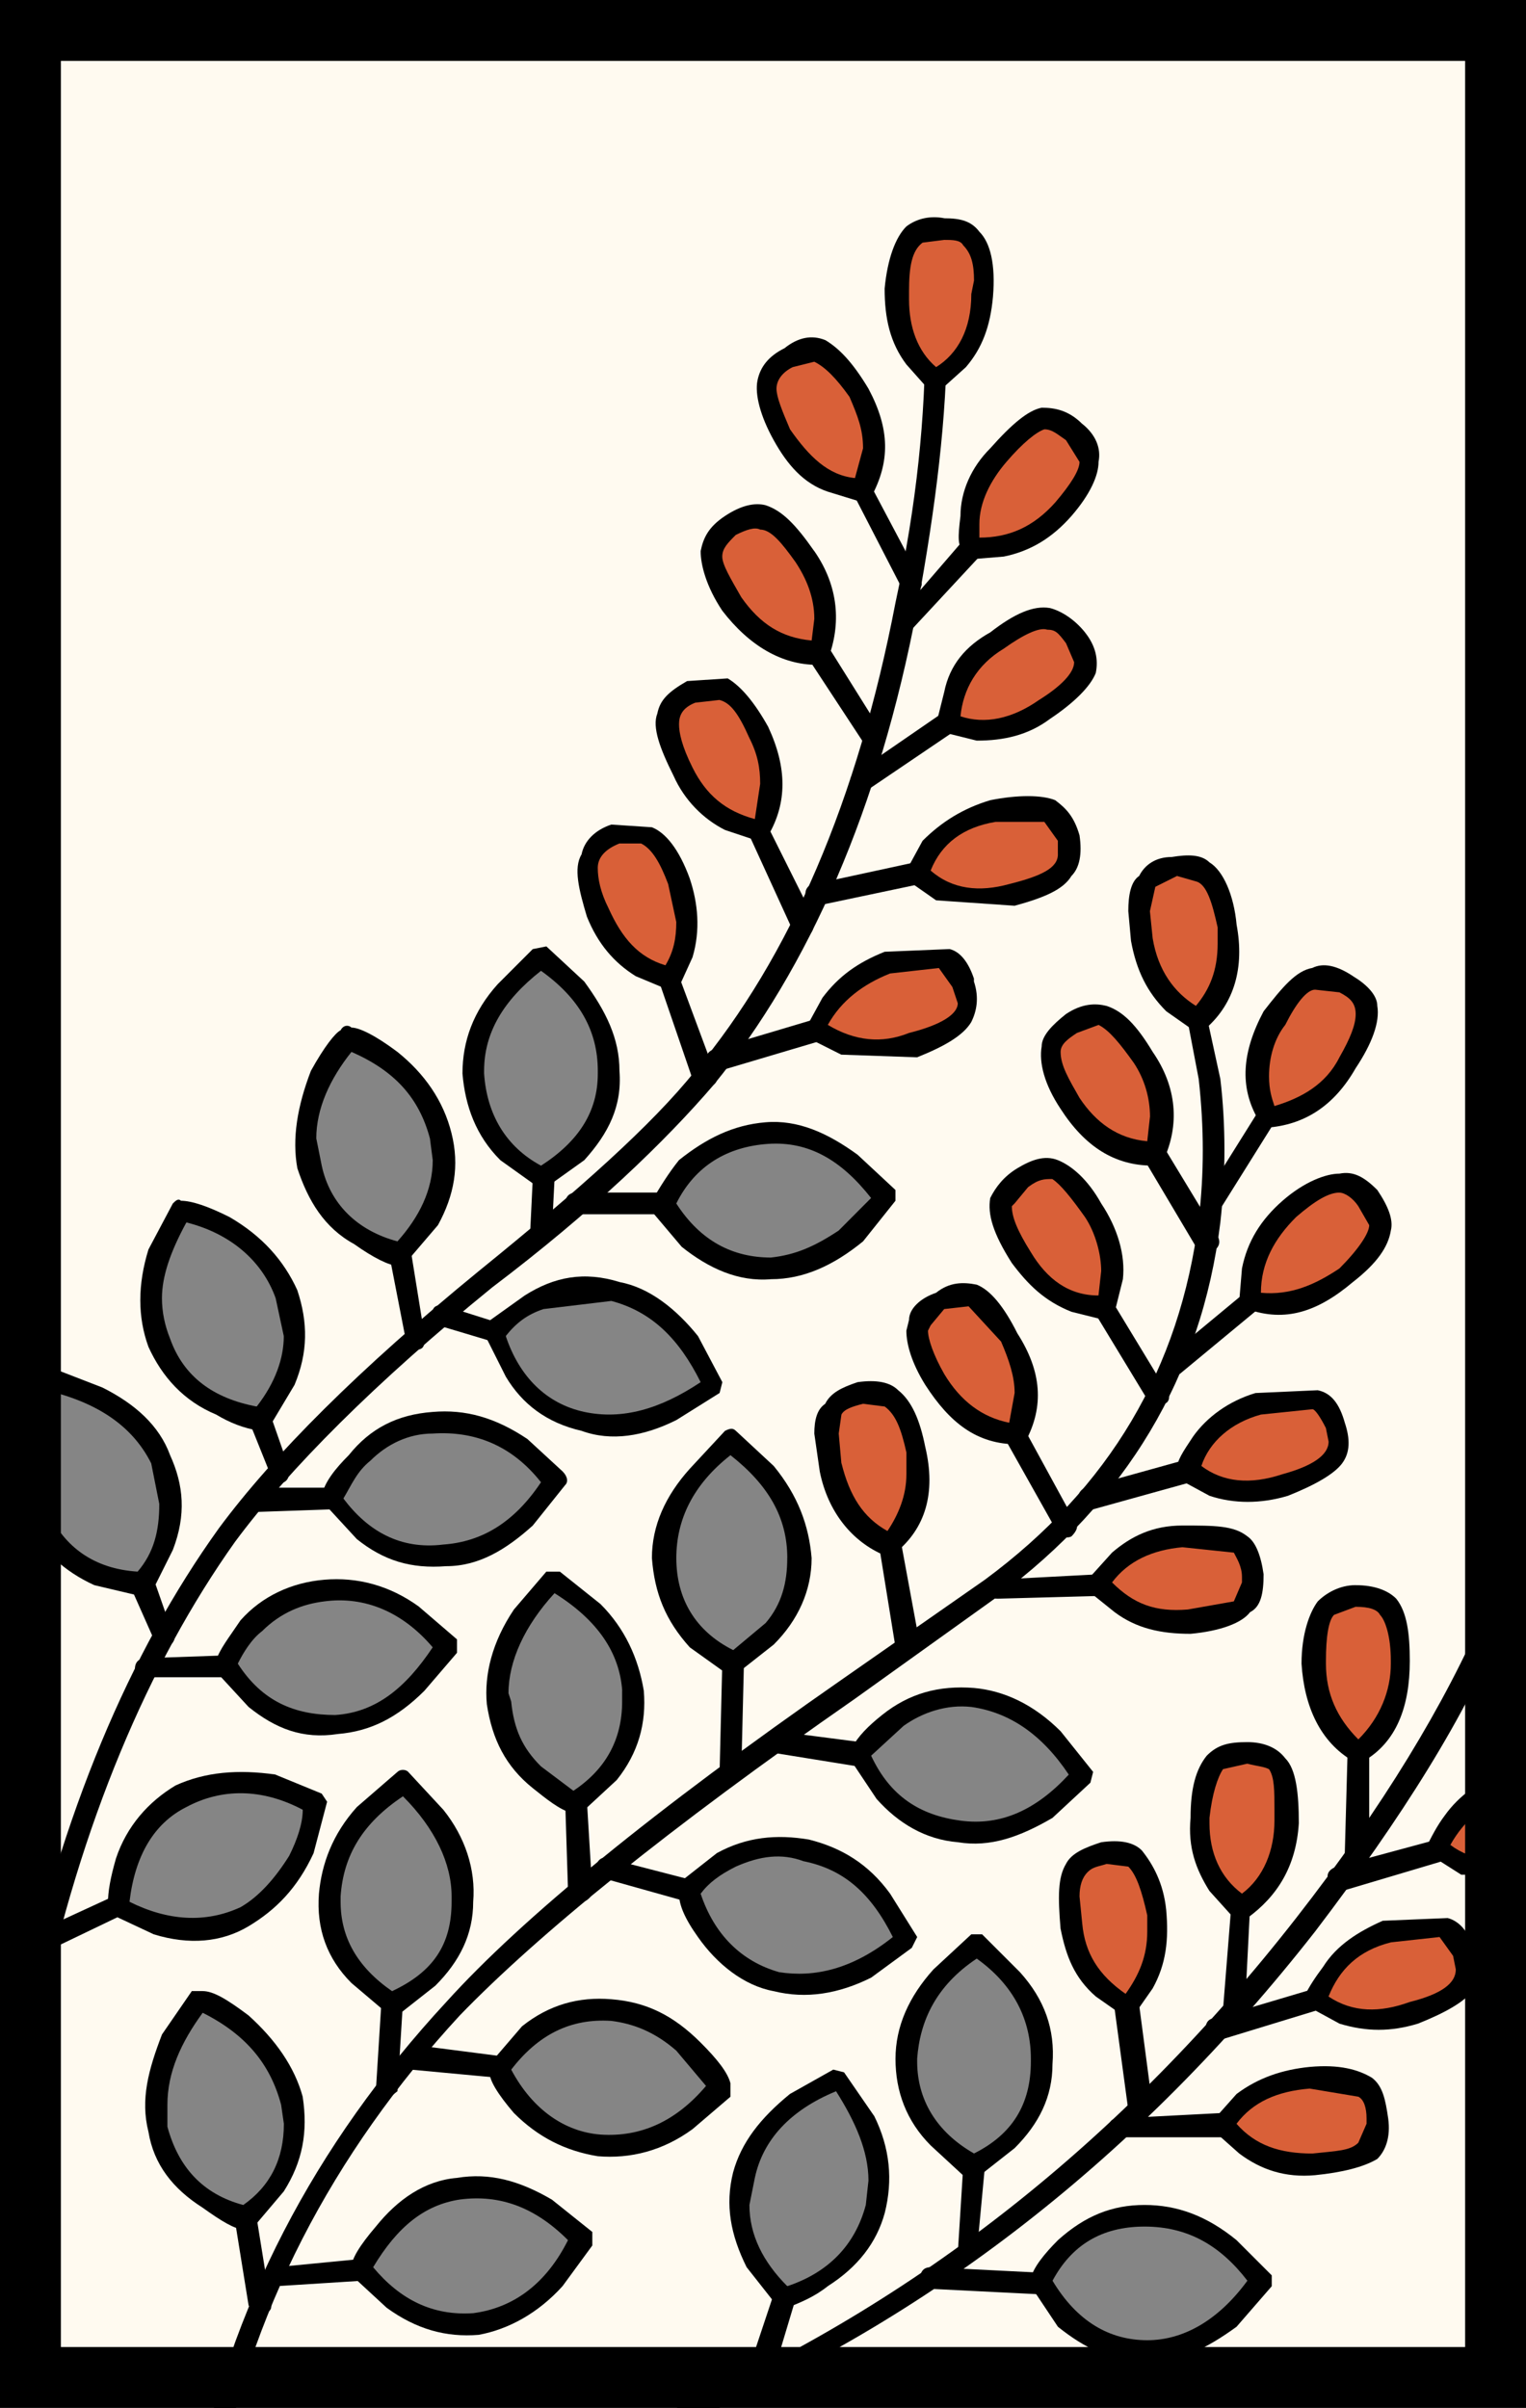 <svg xmlns="http://www.w3.org/2000/svg" height="100%" viewBox="0 0 372 587"><path fill="#fffaf0" d="M0 0h372v587H0z"/><path d="M162.88 590.3c1.32 1.32 2.64 1.98 3.3.67 60.04-25.08 111.5-65.33 154.4-120.1 21.1-27.7 36.95-52.78 46.2-75.87.64-1.98 0-3.3-1.34-3.3-1.32-.67-1.97-.67-3.3.66-9.9 23.1-25.07 48.16-46.18 75.22-42.23 54.1-92.38 93.7-151.1 119.43-1.98 0-2.64 1.32-1.98 3.3z"/><path d="M331.13 424.7c-1.3 0-2.63.65-2.63 2.62l-.67 24.43c0 1.97 1.32 2.63 2.65 2.63 1.97 0 3.3-.66 3.3-2.63v-24.43c0-1.97-.66-2.63-2.65-2.63z"/><path fill="#D96038" d="M330.48 389.06c-3.3 0-5.94 1.32-6.6 2.64-2.65 2.63-3.3 7.26-3.3 13.86 0 5.93 1.98 11.87 5.27 15.83l5.28 5.92 5.28-5.93c3.3-3.97 4.63-9.9 4.63-16.5s-.66-10.57-3.3-13.2c-.66-1.98-3.3-2.64-7.25-2.64z"/><path d="M330.48 386.42c-3.96 0-7.26 1.98-9.24 3.96-1.98 2.64-3.96 7.9-3.96 15.18.66 10.55 4.62 19.13 12.54 23.75h2.63c7.92-4.6 11.22-13.2 11.22-24.4 0-6.6-.65-11.88-3.3-15.18-1.98-2-5.27-3.3-9.9-3.3zm0 5.28c3.3 0 5.27.66 5.94 1.98 1.3 1.32 2.63 5.28 2.63 11.2v.68c0 6.6-2.63 13.2-7.92 18.47-5.27-5.28-7.9-11.22-7.9-18.47v-.67c0-5.94.65-9.9 1.97-11.22l5.28-1.98zM302.76 462.3c-1.98 0-2.63 1.3-2.63 2.64l-2 25.07c0 1.33 1.33 2.65 2.65 2.65 1.98 0 2.65-.66 2.65-1.98l1.3-25.73c0-1.33-.65-2.64-1.97-2.64z"/><path fill="#D96038" d="M304.08 427.32c-3.95 0-6.6.67-7.92 2-1.98 2.63-3.3 7.24-3.3 13.84-.65 5.94 1.32 11.88 4.62 16.5l5.28 5.28 4.62-4.63c3.96-4.6 5.94-9.88 6.6-15.82 0-7.26-.66-11.87-3.3-13.86-.66-1.97-3.3-2.63-6.6-3.3z"/><path d="M313.32 428.65c-1.98-2.64-5.28-3.96-9.24-3.96-4.62 0-7.25.65-9.9 3.3-2.64 3.3-3.95 7.9-3.95 15.16-.67 7.26 1.3 12.54 4.6 17.82l5.95 6.6h3.3c7.26-5.28 11.88-12.54 12.54-23.1 0-7.26-.66-13.2-3.3-15.83zm-9.24 1.3c2.64.67 3.96.67 5.28 1.34 1.32 1.96 1.32 5.26 1.32 9.88v2.64c0 7.26-2.64 13.86-7.92 17.82-5.28-3.96-7.92-9.9-7.92-17.16v-1.32c.66-5.94 2-9.9 3.3-11.87l5.94-1.34zM277.7 488.7c-.67-1.33-1.33-2-3.3-2s-2.65.67-2.65 3.3l3.3 24.43c0 1.97 1.32 1.97 3.3 1.97l2.64-2.64-3.3-25.07z"/><path fill="#D96038" d="M269.1 451.75c-3.3.65-5.26 1.97-7.25 3.3-1.3 2.63-1.3 7.25-.66 14.5.65 5.95 3.3 11.22 7.25 15.2l5.94 4.6 4.6-5.94c2.65-5.26 3.97-10.54 2.65-16.5-.66-7.24-2.64-11.85-4.62-13.18-1.98-1.98-4.62-2.64-7.92-1.98z"/><path d="M258.55 470.2c1.32 6.6 3.3 11.9 8.58 16.5l6.6 4.63h2.64l4.62-6.6c3.3-5.94 3.95-11.88 3.3-19.13-.67-6.6-3.3-11.22-5.95-14.52-1.98-1.98-5.28-2.64-9.9-1.98-3.96 1.3-7.25 2.64-8.58 5.28-1.98 3.3-1.98 7.92-1.32 15.83zm6.6-13.84c1.32-1.32 2.64-1.32 4.62-1.98l5.28.66c1.98 1.97 3.3 5.94 4.62 11.87v3.98c0 5.93-1.98 10.56-5.28 15.17-6.6-4.6-9.9-9.9-10.57-17.15l-.66-6.6c0-2.64.66-4.62 1.98-5.94zM353.57 450.42c-1.32-1.98-1.98-2.64-3.3-1.98l-24.42 6.6c-1.97.66-2.63 1.98-1.97 3.3.65 1.97 1.97 2.64 3.3 2.64l24.4-7.26c1.33-.66 2-1.98 2-3.3z"/><path fill="#D96038" d="M386.56 439.2c-1.32-3.3-2.64-4.62-4.62-5.94l-13.85 1.32c-5.95 1.33-10.57 4.62-14.53 9.9l-3.3 6.6 6.6 3.3c5.94 1.98 11.87 1.98 17.8 0 5.95-1.98 10.57-3.96 11.9-7.26 1.3-1.97 1.3-4.62 0-7.92z"/><path d="M388.54 438.55c-.66-3.97-3.3-6.6-5.94-7.26l-15.84.65c-5.94 1.97-11.2 5.93-14.5 10.55-2 2.65-3.3 5.28-4.63 7.92l1.32 1.98 7.26 4.62h19.14c6.6-2.64 11.22-5.28 13.2-8.57 1.32-2.65 1.98-5.94.66-9.9h-.66zm-4.62 1.97l.66 3.3c0 3.3-3.3 5.28-11.22 7.93-7.92 2.63-14.5 1.97-19.8-2 3.3-5.93 8.6-10.54 15.18-12.53l11.88-1.97c1.32.66 2.64 2.63 3.3 5.27zM323.88 486.7c-1.32-1.96-2.65-2.63-3.3-1.96L296.16 492c-1.98 0-2.63 1.97-1.98 3.3.66 1.97 1.98 2.63 3.3 1.97l23.75-7.26c2 0 2.65-1.96 2.65-3.3z"/><path fill="#D96038" d="M356.87 476.15c-1.32-3.3-2.64-5.27-4.62-5.94l-14.52.68c-5.28 1.98-10.55 5.27-13.85 9.9l-3.3 6.6 6.6 3.3h17.15c6.6-2 11.22-3.97 12.54-6.6 1.32-2 1.32-4.63 0-7.93z"/><path d="M358.85 485.4c1.32-2.65 1.32-5.95 0-10.56-.66-3.96-3.3-6.6-5.94-7.26l-15.83.66c-5.94 2.64-11.22 5.93-14.52 11.2-1.97 2.65-3.3 4.63-4.62 7.27 0 .67 0 2 1.33 2.65l7.26 3.96c6.6 2 12.53 2 19.13 0 6.6-2.63 11.22-5.26 13.2-7.9zm-19.8-11.9l11.88-1.3 3.3 4.6.66 3.3c0 3.3-3.3 5.95-11.23 7.94-7.25 2.63-13.85 2.63-19.8-1.33 2.65-6.6 7.26-11.2 15.18-13.2zM300.78 517.73c0-1.33-.65-2.64-2.64-2.64l-25.07 1.3c-1.98 0-2.64.66-2.64 1.98 0 1.98.66 2.65 3.3 2.65h24.4c2 0 2.65-1.33 2.65-3.3z"/><path fill="#D96038" d="M335.75 516.4c0-3.3-1.32-5.93-2.63-7.26-2.65-1.97-6.6-2.64-13.86-2.64-5.94 0-11.88 2-15.83 5.94l-5.3 5.3 5.3 5.26c4.6 3.3 10.55 4.62 16.5 4.62l13.84-3.3c1.98-1.98 2.65-4.62 1.98-7.92z"/><path d="M334.43 506.5c-3.3-1.97-7.9-3.3-15.17-2.63-6.6.66-12.54 2.63-17.82 6.6l-5.28 5.93v3.3l5.94 5.28c5.28 3.96 11.22 5.94 18.48 5.28 6.6-.66 11.87-1.98 15.17-3.96 1.98-1.97 3.3-5.27 2.65-9.9-.67-4.6-1.33-7.9-3.97-9.9zm-3.3 15.84c-1.98 2-5.27 2-11.2 2.64-7.93 0-13.87-1.98-18.5-7.25 3.97-5.3 9.9-7.93 17.83-8.58l11.87 1.98c1.32.66 2 2.64 2 5.27v1.33l-2 4.6z"/><path fill="#858585" d="M246.02 481.44l-7.92-7.26-8.58 7.26c-5.27 5.93-7.92 13.2-8.57 20.45 0 7.9 2.63 14.5 7.9 19.78l8.6 6.6 7.9-6.6c5.95-5.28 8.6-11.88 8.6-18.48.65-7.9-2.65-15.16-7.93-21.76z"/><path d="M236.78 471.54l-9.24 8.57c-5.94 6.6-9.24 13.87-9.24 21.8 0 7.9 2.65 15.16 8.58 21.1l8.58 7.92c1.32.66 1.98.66 2.64 0l9.24-7.26c5.93-5.93 9.23-12.53 9.23-20.46.67-8.57-1.98-15.83-7.92-22.43l-9.23-9.23h-2.64zm14.52 30.35v.65c0 10.55-4.62 17.8-13.86 22.43-9.24-5.28-13.86-13.2-13.86-22.43v-.66c.67-9.25 4.62-17.83 14.52-24.42 9.24 6.6 13.2 15.17 13.2 24.4z"/><path d="M237.44 525.64c-1.98 0-2.64.66-2.64 2.64l-1.32 21.1c0 1.34.66 2 1.98 2.65l2.64-2.64 1.98-21.12c0-1.32-1.32-1.98-2.64-2.64z"/><path fill="#858585" d="M210.38 516.4l-5.93-9.23-9.9 5.27c-7.26 5.3-11.88 11.22-13.2 18.48-1.98 6.6-.66 13.86 3.3 20.46l6.6 8.57 9.24-3.96c6.6-4.62 11.2-9.9 12.53-17.82 1.97-6.6.66-13.85-2.65-21.78z"/><path d="M213.03 515.74l-7.27-10.55-2.63-.67-10.56 5.94c-7.26 5.93-11.88 11.87-13.86 19.13-1.97 7.92-.64 15.18 3.3 23.1l7.27 9.23 2.64.66c3.3-1.33 6.6-2.65 9.9-5.28 7.26-4.63 11.88-10.56 13.86-17.83 2-7.92 1.32-15.84-2.63-23.76zm-1.32 15.84l-.65 5.94c-2.64 9.9-9.24 16.5-19.14 19.8-5.93-5.94-9.23-12.54-9.23-19.8l1.32-6.6c1.97-9.24 8.57-16.5 19.8-21.12 4.6 7.26 7.9 14.53 7.9 21.78z"/><path d="M191.9 557.32c-1.97 0-3.3 0-3.3 1.97l-6.6 19.78c0 1.33.67 3.3 2.66 3.3 1.3 1.33 2.63 0 3.3-1.97l5.93-19.78c0-1.33-.67-3.3-2-3.3z"/><path fill="#858585" d="M253.27 556l6.6 8.57c5.28 5.94 11.88 7.9 19.8 7.9 7.26 0 13.86-1.96 20.46-7.9l7.25-8.58-7.26-7.92c-6.6-5.3-13.2-8.6-21.1-8.6-7.27 0-13.87 3.3-19.15 8.6-3.3 2.64-5.28 5.94-6.6 7.9z"/><path d="M251.3 557.32l6.6 9.9c6.6 5.27 13.2 8.56 21.77 8.56 7.92 0 14.52-3.3 21.77-8.57l8.58-9.88v-2.65l-8.58-8.58c-7.26-5.94-14.5-8.58-22.43-8.58s-14.5 2.64-21.1 8.57c-3.3 3.3-5.95 6.6-6.6 9.23v2zm52.78-1.33c-7.25 9.9-15.84 14.5-24.4 14.5-9.25 0-17.17-4.6-23.1-14.5 4.6-8.58 11.87-13.2 22.43-13.2s18.48 4.62 25.08 13.2z"/><path d="M226.88 552.7c-1.98 0-2.63 1.32-2.63 3.3 0 1.32.65 1.97 2.63 1.97l26.4 1.32c1.3 0 2.64-1.33 2.64-2.65 0-1.98-1.32-2.63-2.65-2.63l-26.4-1.33zM294.2 247.85c0-1.32-1.34-2.64-3.3-1.32-1.33 0-1.33 1.32-1.33 2.64l2.64 13.86c1.33 11.88 1.33 23.1 0 34.3-4.6 36.3-21.76 65.34-52.12 87.77l-34.97 24.4c-45.52 31.68-77.85 58.08-96.32 78.53C76.44 523 55.98 562.6 47.4 606.8c-.65 1.98 0 3.3 2 3.3l3.3-1.98c7.9-44.2 28.36-83.14 59.38-116.8 19.13-19.78 50.8-45.52 96.33-77.2l34.98-25.06c31-23.1 49.48-53.45 54.1-91.06 1.33-11.88 1.33-23.75 0-34.97l-3.3-15.17z"/><path fill="#D96038" d="M294.2 212.88c-2-1.32-3.97-1.97-7.93-1.32-3.3 0-5.28 1.98-6.6 3.3-1.98 2.65-1.98 7.26-1.32 13.86 1.32 6.6 3.3 11.22 7.92 15.84l5.94 3.95 4.63-5.93c2.63-4.6 3.3-10.55 2.63-17.15-1.32-6.6-3.3-10.56-5.27-12.54z"/><path d="M285.6 208.92c-3.96 0-6.6 2-7.9 4.62-2 1.32-2.65 4.62-2.65 8.58l.66 7.25c1.33 7.27 3.97 12.54 8.6 17.16l6.58 4.62 3.3-.65c6.6-5.94 9.24-14.53 7.26-25.08-.66-7.26-3.3-13.2-6.6-15.18-1.98-1.97-5.28-1.97-9.23-1.32zm-3.95 7.26l5.28-2.64 4.6 1.32c2.66.66 3.98 5.28 5.3 11.22v3.96c0 6.6-2 11.22-5.3 15.17-5.26-3.28-9.22-8.56-10.54-16.48l-.67-6.6 1.32-5.94zM310.02 269.63c-1.98-.66-2.64 0-3.3 1.32l-13.2 21.1c-1.3.67-.66 2 .66 3.97 1.32.67 2.65 0 3.3-1.32l13.2-21.1c1.32-2 .66-2.65-.66-3.97z"/><path fill="#D96038" d="M327.83 239.94c-3.3-1.98-5.27-1.98-7.25-1.98-3.3 1.3-6.6 5.27-9.9 10.55-3.3 5.3-3.96 11.23-3.96 16.5l1.98 7.26 7.26-1.3c5.27-2.65 9.9-6.6 12.54-11.9 3.95-5.93 5.27-10.55 4.62-13.2 0-2.63-2.64-4.6-5.3-5.92z"/><path d="M329.82 237.96c-3.97-2.64-7.26-3.3-9.9-2-3.96.68-7.26 4.64-11.88 10.57-5.28 9.9-5.94 18.48-1.32 26.4l1.98 1.98c9.24-.65 16.5-5.27 21.77-14.5 3.96-5.95 5.95-11.23 5.28-15.2 0-2.63-2.63-5.26-5.93-7.24zm.66 9.24c0 2.63-1.32 5.93-3.96 10.55-3.3 6.6-9.24 9.9-15.84 11.88-.66-1.98-1.32-3.96-1.32-7.26 0-4.62 1.32-9.24 3.96-12.54 2.64-5.27 5.28-8.57 7.26-8.57l5.94.65c2.63 1.34 3.96 2.66 3.96 5.3zM307.38 315.15h-3.96L284.3 331c-1.33 1.3-1.33 2.63-.67 3.95h3.96l19.12-15.83c.66-.67 1.32-2.64.66-3.97z"/><path fill="#D96038" d="M333.77 292.72c-2.64-3.3-4.62-3.96-6.6-3.96-3.3 0-7.9 1.98-13.2 6.6-4.6 3.96-7.25 8.58-9.23 13.86v7.26c7.92 2.64 15.84.66 23.1-5.94 5.28-3.96 8.58-7.92 8.58-11.22.65-1.98-.67-3.96-2.65-6.6z"/><path d="M302.76 309.22l-.66 7.92 1.98 1.98c9.24 3.3 17.16.66 25.74-6.6 5.93-4.62 8.58-8.58 9.23-12.53.67-2.66-.65-5.96-3.3-9.9-3.3-3.3-5.93-4.64-9.23-3.98-3.3 0-8.58 1.98-13.86 6.6s-8.58 9.9-9.9 16.5zm23.76-18.48c1.3 0 3.3 1.32 4.6 3.3l2.66 4.62c0 1.98-2.65 5.94-7.26 10.56-5.94 3.96-11.88 6.6-19.14 5.93 0-7.25 3.3-13.2 8.58-18.46 4.62-3.98 7.92-5.96 10.56-5.96zM263.17 365.97c0 2.63 1.32 2.63 3.3 1.97l23.76-6.6c1.3-.66 2.63-1.97 1.3-3.3 0-1.97-1.3-2.63-3.3-1.97l-23.74 6.6c-1.33.65-2 1.97-1.33 3.3z"/><path fill="#D96038" d="M306.72 342.2c-5.94 1.33-10.56 4.63-13.86 9.9-1.98 2.64-2.63 4.63-3.3 6.6l6.6 3.3h17.16c6.6-1.97 10.56-3.96 11.88-6.6 1.32-1.97 1.32-4.6.66-7.9-1.32-3.3-2.64-5.3-5.28-5.95l-13.86.66z"/><path d="M327.18 356.73c1.97-2.65 1.97-5.94.65-9.9-1.3-4.62-3.3-7.25-6.6-7.92l-15.17.68c-6.6 1.97-11.88 5.93-15.18 10.55-2.64 3.96-3.95 5.94-3.95 7.9 0 .68 0 1.34.65 2.66l7.26 3.94c5.94 1.98 12.54 1.98 19.14 0 6.6-2.64 11.22-5.27 13.2-7.9zm-7.26-13.2c.66 0 1.98 1.98 3.3 4.6l.66 3.3c0 3.3-3.96 5.95-11.22 7.94-7.92 2.63-14.52 1.97-19.8-2 1.98-5.93 7.26-10.54 14.52-12.53l12.54-1.3zM243.38 389.72l24.4-.66c2-.66 2.65-1.33 2.65-3.3 0-1.32-.66-2.64-2.64-1.98l-25.08 1.32c-1.32 0-2.64.66-2.64 2.63 0 1.33 1.32 2 3.3 2z"/><path fill="#D96038" d="M305.4 384.44c-.66-3.96-1.32-5.94-2.64-7.92-2.64-1.32-7.26-1.98-14.52-1.98-5.93.66-11.2 2.64-15.17 6.6l-5.28 5.28 5.93 5.28c4.6 2.63 9.9 3.96 16.5 3.3 6.6 0 10.55-1.32 13.2-3.3 1.3-1.98 2.63-3.97 1.97-7.26z"/><path d="M265.15 385.1c-.66.66-.66 1.32 0 2.63l6.6 5.3c5.28 3.94 11.22 5.26 18.48 5.26 7.25-.67 12.53-2.64 14.5-5.28 2.65-1.32 3.3-4.62 3.3-9.24-.65-4.62-1.97-7.92-3.95-9.24-3.3-2.64-7.92-2.64-15.84-2.64-7.25 0-12.53 2.64-17.15 6.6l-5.95 6.6zm23.1-7.92l12.53 1.32c.66 1.32 1.98 3.3 1.98 5.93v1.33l-1.98 4.62-11.22 1.98c-7.92.66-13.2-1.33-18.47-6.6 3.95-5.28 9.9-7.92 17.14-8.58zM283.63 279.52h-3.3c-1.98 0-2.64 1.33-1.32 3.3l12.54 21.12c1.32 1.98 2.64 1.98 3.96 1.3 1.98-1.3 1.98-2.62 1.33-3.94l-13.2-21.78z"/><path fill="#D96038" d="M274.4 279.52l6.6 1.33 1.97-6.6c.66-5.94-1.32-11.22-4.62-16.5-3.3-5.94-6.6-9.24-9.9-9.9-1.3-.65-3.96 0-7.25 1.98-3.3 1.32-4.62 3.3-4.62 5.28-.66 3.3.66 7.93 4.62 13.2 3.3 5.95 7.25 9.25 13.2 11.22z"/><path d="M283.63 282.82c3.96-8.57 3.3-17.8-2.64-26.4-3.97-6.6-7.27-9.9-11.23-11.2-2.64-.66-5.94-.66-9.9 1.98-3.3 2.63-5.93 5.27-5.93 7.9-.67 3.97.65 9.25 4.6 15.2 5.95 9.23 13.2 13.85 22.45 13.85 1.97 0 2.63-.66 2.63-1.33zm-3.3-10.56l-.66 5.95c-7.26-.65-12.54-4.6-16.5-10.55-2.63-4.62-4.62-7.92-4.62-11.22 0-1.98 2-3.3 3.96-4.62l5.3-1.97c2.63 1.32 5.27 4.62 8.57 9.24 2.64 3.96 3.96 8.58 3.96 13.2zM267.8 316.48c-1.33 1.3-1.33 2.63-.67 3.96l13.2 21.77c.66 1.33 1.98 1.33 3.3 0 1.3 0 1.98-1.97.66-3.3l-13.2-21.76c-.67-1.32-2-1.32-3.3-.66z"/><path fill="#D96038" d="M249.32 286.8c-2.64 1.96-4.62 3.94-4.62 5.92-.66 3.3.65 7.92 3.95 13.2 3.3 5.93 7.92 9.23 13.2 11.22l7.26 1.98 2-7.27c0-5.93-.67-11.2-3.97-16.5-3.96-5.93-7.26-9.23-10.56-9.9-1.97-.65-4.62 0-7.25 1.34z"/><path d="M271.75 319.78l1.98-7.93c.66-5.93-1.32-12.53-5.28-18.47-3.3-5.94-7.26-9.23-10.56-10.56-3.3-1.32-6.6 0-9.9 1.98-3.3 2-5.28 4.62-6.6 7.26-.66 3.96.65 8.58 5.27 15.84 3.97 5.28 7.92 9.24 14.52 11.88l7.9 1.97 2.65-1.97zm-15.18-32.33c1.98 1.3 4.62 4.6 7.92 9.24 2.63 3.94 3.95 9.22 3.95 13.18l-.66 5.94c-7.26 0-12.55-3.97-16.5-10.57-3.3-5.27-4.62-8.56-4.62-11.2l.66-.66 3.3-3.98c2.63-1.98 3.96-1.98 5.93-1.98zM249.97 348.8c-.65-1.97-1.97-2.63-3.3-1.3-1.97.64-1.97 1.97-1.3 3.94l11.87 21.13c.65 1.97 2.63 2.63 3.95 1.97 1.3-1.32 1.97-2.64.65-3.96l-11.88-21.77z"/><path fill="#D96038" d="M236.78 315.82c-1.98-.67-5.28 0-7.92 1.32-3.3 1.98-4.62 3.3-4.62 5.27-.66 3.3.66 7.93 3.96 13.87 2.64 5.94 6.6 9.24 12.54 11.87l7.26 1.33 1.97-6.6c.67-5.94-1.32-11.22-3.95-17.16-3.3-5.92-6.6-9.22-9.24-9.88z"/><path d="M228.2 315.15c-3.95 1.33-6.6 3.97-6.6 6.6l-.65 2.64c0 3.3 1.3 7.9 4.6 13.2 5.95 9.23 12.55 14.5 22.45 14.5l1.97-.66c4.62-8.57 3.97-17.15-1.97-26.4-3.3-6.6-6.6-10.55-9.9-11.86-3.3-.66-6.6-.66-9.9 1.97zm1.98 3.97l5.94-.67 7.92 8.6c1.98 4.6 3.3 8.56 3.3 12.52l-1.32 7.26c-6.6-1.32-11.88-5.28-15.84-11.88-2.64-4.62-3.96-8.57-3.96-10.56l.66-1.32 3.3-3.96zM219.63 375.86c-.67-1.32-1.32-1.98-3.3-1.32-1.33 0-1.98.66-1.98 2.64l3.95 24.4c.66 2 1.98 2.65 3.3 2.65 1.98-.66 2.64-1.97 2.64-3.3l-4.62-25.07z"/><path fill="#D96038" d="M217.65 340.9l-7.92-1.32c-3.97.65-5.94 2.63-7.27 3.95-1.3 2.64-1.3 7.9 0 14.5 1.33 5.95 3.97 10.57 8.6 14.54l5.92 3.95 3.97-5.28c2.63-5.94 3.3-11.2 1.97-17.8-1.32-6.6-2.64-10.57-5.27-12.55z"/><path d="M225.56 352.77c-1.3-6.6-3.3-11.22-6.6-13.86-1.98-1.97-5.28-2.62-9.9-1.97-3.95 1.32-6.6 2.65-7.9 5.28-2 1.33-2.65 3.97-2.65 7.27l1.33 9.23c1.98 9.9 7.92 17.16 15.83 20.46l2.64-.66c7.26-5.94 9.9-14.52 7.26-25.73zm-20.45 3.96l-.65-7.26.66-4.63c.66-1.3 2.65-1.97 5.28-2.63l5.28.67c2.64 1.97 3.96 5.27 5.28 11.2v5.3c0 5.27-1.98 9.9-4.62 13.85-5.94-3.3-9.23-8.58-11.2-16.5z"/><path fill="#858585" d="M255.25 440.52l8.6-7.25-6.6-8.58c-5.95-6.6-12.55-9.9-19.8-10.57-7.93-1.32-14.53.66-20.47 5.94l-7.92 7.92 5.94 8.56c5.28 5.94 11.22 9.24 19.14 9.9 7.26 1.32 13.86-1.3 21.1-5.94z"/><path d="M256.57 443.16l9.24-8.58.67-2.63-7.92-9.9c-6.6-6.6-13.85-9.9-21.1-10.56-8.6-.67-15.85 1.3-22.45 6.6-3.3 2.62-5.94 5.27-7.25 7.9-.67 1.32-.67 2-.67 2.65l6.6 9.9c5.28 5.93 11.88 9.9 19.8 10.55 7.92 1.32 15.17-1.32 23.1-5.94zm-19.8-27.05c9.25 1.32 17.17 6.6 23.77 16.5-7.92 8.58-16.5 12.55-26.4 11.22-9.9-1.32-17.16-5.94-21.78-15.83l7.92-7.28c4.62-3.3 10.56-5.27 16.5-4.6z"/><path d="M189.27 422.05c-1.3 0-3.3.66-3.3 2.64 0 1.3.67 2.62 2.64 2.62l20.47 3.3c1.98 0 2.64-.65 2.64-2.63.66-2 0-2.65-1.97-3.3l-20.46-2.65z"/><path fill="#858585" d="M211.7 479.45l9.25-5.94-5.94-9.88c-4.62-6.6-11.2-11.22-18.47-12.54-7.26-1.98-13.86-.66-21.1 3.3l-7.27 6.6 3.96 9.9c3.95 6.6 9.9 9.9 17.15 11.87 7.26 1.32 15.18.66 22.44-3.3z"/><path d="M197.2 448.44c-7.93-1.32-15.2-.66-22.44 3.3l-9.24 7.26v2.64c0 2.64 1.32 5.94 4.62 10.56 4.62 6.6 11.22 11.87 18.47 13.2 7.93 1.97 15.85.65 23.76-3.3l9.9-7.26 1.32-2.64-6.6-10.56c-5.27-7.26-11.87-11.22-19.8-13.2zm-17.83 6.6c5.94-2.64 11.22-3.3 16.5-1.32 9.9 1.98 16.5 7.92 21.78 18.48-9.9 7.9-19.14 9.9-27.72 8.57-9.24-2.63-15.83-9.23-19.13-19.13 1.97-2.64 4.62-4.62 8.57-6.6z"/><path d="M148.37 453.06c-2-.66-2.65.66-3.3 1.98-.67 1.98 0 2.64 1.3 2.64l21.13 5.93 2.64-1.96c.65-1.32 0-2.64-1.32-3.3l-20.45-5.28z"/><path fill="#858585" d="M167.5 516.4l7.92-7.26-6.6-9.24c-5.94-5.93-12.54-9.23-19.8-9.9-7.25 0-13.85 1.33-20.45 6.6l-6.6 7.93 5.28 8.57c5.28 5.94 11.22 9.24 18.47 9.9 7.26.66 15.18-1.32 21.78-6.6z"/><path d="M127.25 493.97l-7.92 9.23v2c0 1.97 1.98 5.27 5.94 9.9 5.94 5.93 12.53 9.23 20.45 10.54 7.92.66 15.84-1.3 23.1-6.6l9.24-7.9v-3.3c-.67-2.65-3.3-5.95-7.26-9.9-6.6-6.6-13.2-9.9-21.78-10.57-7.92-.66-15.17 1.32-21.77 6.6zm21.77-1.32c5.28.66 10.56 2.64 15.84 7.25l7.25 8.6c-7.24 8.56-15.82 12.53-25.72 11.86-8.58-.66-16.5-5.93-21.77-15.83 6.6-8.58 14.53-12.54 24.42-11.88z"/><path d="M101.5 498.6c-1.96 0-2.62.65-3.3 2.63 0 1.97.68 2.64 2 3.3l21.1 1.97c2 .67 2.65 0 3.3-1.97 0-1.33-1.3-2.64-2.63-3.3l-20.46-2.64z"/><path fill="#858585" d="M135.17 555.33l7.25-9.24-9.24-7.26c-6.6-4.62-14.5-5.94-21.1-5.28-7.27.66-13.87 4.62-18.5 10.56l-5.26 9.23 7.26 7.27c6.6 4.6 13.2 6.6 20.45 5.27 7.26-.67 13.85-4.63 19.14-10.57z"/><path d="M134.5 536.2c-7.9-4.62-15.17-6.6-23.1-5.28-7.9.66-14.5 5.28-19.78 11.87-3.96 4.62-5.94 7.92-5.94 9.9v1.97l8.58 7.92c7.25 5.27 14.52 7.25 22.43 6.6 7.25-1.33 14.5-5.28 20.45-11.88l7.25-9.9v-3.3l-9.9-7.92zm-43.54 16.5c5.93-9.9 12.53-15.18 21.1-16.5 9.9-1.32 18.5 1.98 26.4 9.9-5.28 10.55-13.2 16.5-23.1 17.8-9.88.67-17.8-3.28-24.4-11.2z"/><path d="M90.3 552.7c0-1.98-.66-1.98-2.64-1.98L67.2 552.7c-1.98 0-3.3 1.32-2.63 2.63 0 2 1.32 2.65 2.63 2l21.12-1.34c1.98 0 2.64-1.33 1.98-3.3z"/><path fill="#858585" d="M185.97 358.7l-7.9-7.26-7.93 7.26c-5.28 6.6-7.92 13.86-7.92 21.12 0 7.9 2.64 14.5 8.58 19.8 2.64 2.64 5.27 5.27 7.9 5.94l8.6-6.6c4.6-5.3 7.9-11.88 7.9-19.14-.65-7.92-3.3-14.52-9.23-21.12z"/><path d="M179.37 348.8c-.65-.66-1.3-.66-2.63 0l-8.58 9.24c-5.94 6.6-9.24 13.86-9.24 21.78.66 8.58 3.3 15.18 9.24 21.77l9.23 6.6h1.97l9.24-7.27c5.95-5.93 9.25-13.2 9.25-21.1-.66-7.93-3.3-15.2-9.24-22.45l-9.23-8.57zm12.54 31.02c0 5.94-1.3 11.2-5.27 15.84l-7.9 6.6c-9.25-4.63-13.87-12.54-13.87-22.44 0-9.24 3.96-17.82 13.2-25.08 9.23 7.26 13.85 15.18 13.85 25.08z"/><path d="M178.7 402.92c-1.3 0-2.63 1.3-2.63 2.64l-.65 26.4c0 1.96.65 2.63 2.64 2.63l2.63-2 .66-27.04c0-1.33-.67-2.64-2.65-2.64z"/><path fill="#858585" d="M144.4 392.36l-9.23-7.26-7.26 8.57c-4.6 7.26-6.6 14.52-5.93 21.78 0 7.26 3.3 13.2 9.9 19.13 2.63 2.64 5.93 3.97 8.57 5.28l7.92-7.25c4.62-6.6 6.6-13.2 5.94-20.45-.66-7.26-3.96-13.85-9.9-19.8z"/><path d="M156.94 412.15c-1.32-7.92-4.62-15.18-10.56-21.12l-9.9-7.9h-3.3l-7.9 9.23c-5.3 7.9-7.27 15.83-6.6 23.1 1.3 8.56 4.6 15.16 11.2 20.45 3.3 2.65 6.6 5.28 9.24 5.95h2.65l8.57-7.93c5.28-6.6 7.26-13.85 6.6-21.77zm-5.28 0v2.64c0 9.22-3.96 16.5-11.88 21.76l-7.9-5.94c-4.63-4.6-6.6-9.23-7.27-15.83l-.65-2c0-7.9 3.96-16.48 11.22-24.4 10.55 6.6 15.83 14.52 16.5 23.75z"/><path d="M143.08 439.2l-3.3-1.98c-.66 0-1.3.66-1.3.66l-.68 1.98.67 21.12c0 1.32 1.3 2.63 3.3 2.63 1.3 0 2.63-1.3 2.63-2.62l-1.32-21.78z"/><path fill="#858585" d="M105.48 441.85l-7.27-7.27-9.22 6.6c-5.28 6.6-8.58 13.2-8.58 20.46 0 7.92 1.98 14.5 7.26 20.45l7.92 6.6c3.3-1.33 5.93-3.3 8.58-5.95 5.93-5.27 8.57-11.87 9.23-19.13 0-7.92-2-14.52-7.92-21.77z"/><path d="M99.53 431.95c-.65-.66-1.97-.66-2.64 0l-9.9 8.57c-5.94 6.6-8.58 13.86-9.24 21.12-.66 8.57 1.98 15.83 7.92 21.77l8.58 7.27 2.63.66 9.23-7.26c5.94-5.93 9.24-12.53 9.24-20.46.66-7.9-1.98-15.82-7.26-22.42l-8.56-9.23zm-16.5 31.66v-1.3c.67-9.9 5.3-17.82 15.2-24.41 7.9 7.9 11.86 16.48 11.86 24.4v1.3c0 10.58-4.62 17.17-14.52 21.8-8.58-5.95-12.54-13.2-12.54-21.8z"/><path d="M95.58 486.05c-2 0-2.64 1.32-2.64 2.64l-1.32 21.1c-.66 1.33 0 2 1.97 2.64l3.3-2.64 1.3-21.1c0-1.33-.64-2-2.62-2.65z"/><path fill="#858585" d="M58.63 493.97l-9.9-6.6-6.6 9.9c-3.96 7.26-5.28 14.52-3.3 21.77 1.32 7.26 5.28 13.2 11.88 17.15l9.25 4.62 7.25-7.93c3.97-6.6 5.3-13.2 3.3-21.1-1.3-6.6-5.28-13.2-11.88-17.83z"/><path d="M46.75 485.4l-7.26 10.55c-3.3 8.58-5.3 15.84-3.3 23.75 1.3 7.93 5.93 13.86 13.2 18.48 4.6 3.3 7.9 5.28 9.9 5.28l2.62-.67 7.27-8.58c4.6-7.26 5.92-14.52 4.6-23.1-1.98-7.25-6.6-13.85-13.2-19.8-5.27-3.95-8.57-5.93-11.2-5.93h-2.65zm-5.94 33v-5.3c0-7.9 3.3-15.17 8.6-22.43 10.54 5.28 16.5 12.53 19.12 22.43l.67 4.63c0 8.57-3.3 15.17-9.9 19.8-9.9-2.65-15.85-9.25-18.5-19.14z"/><path d="M61.92 538.84l-2.63-.66c-1.33 0-2 1.3-2 3.3l3.3 20.45c.67 1.98 2 2.64 3.3 1.98 2 0 2.64-1.3 2-2.63l-3.3-20.45-.68-1.98zM228.2 79.6c-1.32 0-2.64.66-2.64 1.98 0 19.8-1.98 40.9-7.26 65.32-9.24 48.17-25.73 86.44-48.83 114.15-10.55 13.2-28.37 29.04-52.78 48.83-29.04 23.75-50.16 44.86-63.35 62.7-21.78 30.34-38.27 69.27-48.83 118.1 0 1.3.66 2.63 1.98 2.63l3.3-1.97c9.9-46.85 26.4-85.77 47.5-115.47 13.2-17.82 34.3-38.93 62.68-62.02 24.42-18.48 42.24-35.63 54.1-49.5 23.1-28.37 40.26-67.3 49.5-116.1 4.62-25.1 7.26-46.87 7.26-66.66 0-1.32-.66-1.98-2.64-1.98z"/><path fill="#D96038" d="M237.44 58.48c-1.32-1.97-3.3-2.63-7.26-3.3-3.3 0-5.94.67-7.92 1.98-1.98 2.64-3.3 6.6-3.96 13.86 0 5.94 1.32 11.88 4.62 16.5l5.28 5.28 5.28-4.62c3.96-4.62 5.27-9.9 5.94-15.84.66-7.26-.66-11.88-1.98-13.86z"/><path d="M230.18 53.2c-3.3-.65-6.6 0-9.23 2-2.64 2.62-4.62 7.9-5.3 15.16 0 7.26 1.33 13.2 5.3 18.48l5.27 5.93 2.64.67 6.6-5.94c3.96-4.62 5.94-9.9 6.6-17.16.66-7.92-.66-13.2-3.3-15.83-1.98-2.64-4.62-3.3-8.58-3.3zM221.6 73v-1.98c0-5.94.66-9.9 3.3-11.87l5.28-.67c1.98 0 3.96 0 4.62 1.32 1.98 1.98 2.64 4.62 2.64 8.58l-.66 3.3c0 8.58-3.3 14.52-8.58 17.82-4.62-3.96-6.6-9.9-6.6-16.5zM212.36 118.53c-.65-1.98-1.3-1.98-3.3-.66-1.3 0-1.98 1.32-.65 3.3l11.22 21.77c1.33 1.32 1.98 2.64 3.96 1.32 1.32-1.32 1.32-1.98.66-3.3l-11.88-22.43z"/><path fill="#D96038" d="M191.9 86.86c-3.3 1.32-4.6 3.3-5.27 5.94-.66 2.64.66 7.25 3.96 13.2 3.3 5.27 7.25 9.9 12.53 11.87l7.25 1.98 1.98-7.26c1.32-5.95-.65-11.23-3.3-16.5-3.3-5.95-6.6-9.9-9.9-10.56-1.3-.66-3.95-.66-7.25 1.3z"/><path d="M201.15 82.9c-3.3-1.32-6.6-.66-9.9 1.98-3.96 1.97-5.94 4.62-6.6 7.9-.66 3.3.66 8.6 3.96 14.53 3.3 5.95 7.27 10.57 13.2 12.55l8.58 2.64 1.98-1.33c4.62-8.58 4.62-16.5-.65-26.4-3.95-6.6-7.25-9.9-10.55-11.87zm-7.92 6.6l5.28-1.32c2.65 1.32 5.3 3.96 8.58 8.57 1.98 4.62 3.3 7.92 3.3 12.54l-1.97 7.25c-6.6-.66-11.2-5.28-15.83-11.88-1.98-4.62-3.3-7.92-3.3-9.9 0-1.97 1.32-3.96 3.96-5.27zM201.8 157.46c-1.3-1.32-2.63-1.32-3.95 0-1.98.66-1.98 1.32-.66 3.3l13.85 21.1c.66 1.33 1.98 2 3.96.67.66-1.3 1.33-2.64 0-3.96l-13.2-21.1z"/><path fill="#D96038" d="M178.06 127.77c-2.65 1.97-3.97 4.62-4.62 6.6-.67 3.3 1.32 7.9 5.27 13.2 3.3 4.6 7.93 8.57 13.2 10.55l7.27 1.32 1.98-7.26c0-5.94-1.98-11.22-5.28-16.5-3.96-5.94-7.26-9.24-10.56-9.9-1.97 0-3.94.66-7.24 2z"/><path d="M198.5 134.36c-4.6-6.6-7.9-9.9-11.87-11.2-2.64-.67-5.94 0-9.9 2.63s-5.27 5.26-5.93 8.56c0 3.3 1.32 8.58 5.27 14.52 6.6 8.58 14.52 13.2 23.1 13.2l2.64-1.32c3.3-8.58 2.65-17.82-3.3-26.4zm-22.43 1.32c0-1.98 1.32-3.3 3.3-5.28 2.64-1.3 4.62-1.97 5.94-1.3 2.66 0 5.3 3.3 8.6 7.9 2.63 3.96 4.6 8.58 4.6 13.86l-.65 5.28c-7.26-.66-12.54-3.96-17.16-10.56-2.64-4.62-4.63-7.92-4.63-9.9zM187.3 201.67c0-2-2-2.64-3.3-1.32-2 0-2 1.32-1.33 3.3l10.56 23.1c1.32 1.3 1.98 1.97 3.96 1.3 1.3-1.3 1.3-2.63 1.3-3.95l-11.2-22.43z"/><path fill="#D96038" d="M168.82 168.68c-3.3 1.97-5.28 3.3-5.94 5.27-.66 3.3 0 7.92 3.3 13.86 2.64 5.95 6.6 9.9 11.88 12.55l7.25 1.97 2.66-6.6c.65-5.27 0-11.87-2.65-17.15-3.3-5.94-6.6-9.9-9.23-11.22l-7.25 1.33z"/><path d="M187.3 177.25c-3.3-5.93-6.6-9.9-9.9-11.87l-9.9.65c-4.62 2.65-6.6 4.62-7.26 7.92-1.32 3.3.66 8.58 3.96 15.18 2.64 5.94 7.26 10.55 12.54 13.2l7.92 2.64c.65 0 1.98 0 2.63-1.32 4.6-7.92 4.6-16.5 0-26.4zm-11.88-6.6c2.64.67 4.62 3.3 7.25 9.24 2 3.95 2.64 7.25 2.64 11.2l-1.3 8.58c-7.26-1.97-11.88-5.93-15.18-12.53-2.65-5.28-3.3-8.58-3.3-10.56 0-1.98.65-3.97 3.95-5.28l5.95-.67zM165.52 237.96c0-1.32-1.32-2-3.3-1.32-1.32 0-1.98 1.32-1.32 3.3l7.92 23.1c.66 1.97 2.64 1.97 3.95 1.97 2-.65 2.65-1.97 1.32-3.95l-8.58-23.1z"/><path fill="#D96038" d="M149.68 203.65c-3.3 1.32-4.6 3.3-5.28 4.62-1.98 3.3-1.32 7.9 1.32 13.85s5.95 11.22 10.56 13.85l6.6 2.65 3.3-6.6c1.98-5.28 1.98-11.2-.66-17.16-2.64-5.94-4.62-9.9-7.26-11.2h-8.58z"/><path d="M168.16 214.2c-2.64-7.25-5.94-11.22-9.24-12.53l-9.9-.66c-3.95 1.32-6.6 3.97-7.25 7.27-2 3.3-.67 8.57 1.3 15.17 2.65 6.6 6.6 11.22 11.9 14.52l7.9 3.3 2.65-.66 3.3-7.26c1.97-6.6 1.32-13.2-.66-19.13zm-11.88-8.58c2.64 1.32 4.62 4.62 6.6 9.9l1.98 9.24c0 3.96-.66 7.26-2.64 10.56-6.6-1.98-10.56-6.6-13.85-13.86-2-3.96-2.65-7.25-2.65-9.9 0-2.64 1.98-4.62 5.28-5.94h5.28zM238.76 131.73c-1.32-2-2.64-2-3.96 0l-16.5 19.13c-1.32 1.32-.65 1.98 0 3.3h3.3l17.16-18.48c1.32-1.32 1.32-2.64 0-3.95z"/><path fill="#D96038" d="M261.85 105.33c-2.64-2.64-4.6-3.3-7.26-2.64-3.3 0-6.6 3.3-11.22 7.9-4.62 4.63-6.6 9.9-6.6 15.84-.66 2.65 0 5.3 0 7.26l7.26-.66c5.93-.65 10.55-3.95 14.5-8.57 4.63-5.28 6.6-9.24 6.6-12.54 0-2.64-.65-3.96-3.3-6.6z"/><path d="M263.83 103.35c-3.3-3.3-6.6-3.96-9.9-3.96-3.3.65-7.25 3.95-12.53 9.9-4.62 4.6-7.26 10.55-7.26 16.5-.66 5.26-.66 7.24.66 8.56l1.98 1.98 7.92-.65c6.6-1.34 11.87-4.63 16.5-9.9 4.6-5.3 6.6-9.9 6.6-13.2.65-3.3-.67-6.6-3.97-9.25zm-18.48 9.24c3.97-4.63 7.27-7.27 9.24-7.93 1.97 0 3.3 1.32 5.27 2.64l3.3 5.3c0 1.97-1.98 5.27-5.93 9.9-5.3 5.93-11.22 8.56-18.48 8.56v-3.3c0-5.27 2.64-10.56 6.6-15.17zM233.48 175.27c-1.32-1.32-1.98-1.98-3.96-1.32l-21.1 14.52c-1.33.66-1.33 1.98-.67 3.3.66 1.98 1.98 1.98 3.96.66l20.46-13.86c1.98-1.32 1.98-2.64 1.32-3.3z"/><path fill="#D96038" d="M261.85 155.48l-5.93-4.62c-2.65 0-7.92 1.32-13.2 4.62-4.62 3.96-8.58 8.58-10.56 13.85l-1.32 7.26 7.26 1.32c5.94.65 11.22-.67 16.5-4.63 5.94-3.97 9.24-7.27 9.9-10.57 0-1.97-.67-3.95-2.65-7.25z"/><path d="M264.5 154.16c-2.65-3.3-5.95-5.28-8.58-5.94-3.97-.66-8.58 1.32-14.52 5.94-5.94 3.3-9.9 7.92-11.22 14.52l-1.98 7.9 1.98 2 7.92 1.97c6.6 0 12.54-1.32 17.82-5.27 5.93-3.96 9.9-7.92 11.2-11.22.67-3.3 0-6.6-2.63-9.9zm-9.25-.66c2 0 2.64.66 4.62 3.3l1.98 4.62c0 2.64-3.3 5.94-8.58 9.23-6.6 4.62-13.2 5.94-19.13 3.97.66-6.6 3.96-12.54 10.56-16.5 4.62-3.3 8.57-5.28 10.55-4.63zM226.22 212.22c-.66-1.98-1.32-1.98-3.3-1.98l-24.4 5.28c-1.33 0-2.65 1.32-2 3.3l2.65 1.98 25.07-5.28c1.32-.66 1.98-1.3 1.98-3.3z"/><path fill="#D96038" d="M260.54 204.3c-1.33-3.3-2.65-5.93-3.97-6.6-3.3-1.97-7.92-1.97-14.52 0-5.93 1.32-10.55 4.62-14.5 9.24-2 1.98-3.3 3.97-3.97 5.94l6.6 3.96 16.5 1.32c7.26-1.32 11.2-3.3 13.2-5.94 1.3-1.98 1.3-3.95.66-7.9z"/><path d="M257.24 195.07c-3.3-1.32-9.24-1.32-15.84 0-6.6 1.98-11.88 5.28-16.5 9.9l-3.95 7.25.65 2.64 6.6 4.62 19.14 1.32c7.26-1.98 11.88-3.96 13.85-7.26 1.97-1.98 2.64-5.27 1.97-9.9-1.32-4.6-3.3-6.6-5.93-8.57zm.65 13.2c0 3.3-3.96 5.27-11.88 7.25-7.26 2-13.86 1.32-19.14-3.3 2.64-6.6 7.92-10.55 15.84-11.87h11.87l3.3 4.62v3.3zM201.8 250.5c-.65-2-1.97-2.64-3.3-2l-24.4 7.27c-1.98.66-1.98 1.98-1.98 3.3.65 1.98 1.97 2.64 3.3 1.98l24.4-7.25c2-.67 2-2 2-3.3z"/><path fill="#D96038" d="M234.8 239.94c-.66-3.3-2.64-5.28-4.62-6.6l-13.85 1.32c-5.94 1.98-10.57 5.28-14.52 9.9l-3.3 6.6 6.6 3.3h17.16c6.6-1.33 11.22-3.96 12.54-6.6.66-2 .66-4.63 0-7.92z"/><path d="M237.44 238.62c-1.32-3.96-3.3-6.6-5.94-7.26l-15.84.66c-6.6 2.64-11.2 5.94-15.17 11.22l-3.97 7.26.66 2.63 7.9 3.97 18.48.65c6.6-2.64 11.22-5.28 13.2-8.58 1.32-2.64 1.98-5.93.66-9.9v-.66zm-8.58-2.65l3.3 4.63 1.32 3.96c0 2.64-3.96 5.27-11.88 7.25-6.6 2.65-13.2 2-19.8-1.97 3.3-5.93 8.58-9.9 15.18-12.53l11.88-1.33z"/><path fill="#858585" d="M139.78 240.6l-7.9-7.26-8.6 7.92c-5.27 6.6-7.9 13.2-7.9 20.45 0 7.93 3.3 13.86 8.57 19.15l7.92 6.6 8.58-6.6c5.27-5.94 8.57-12.54 7.92-19.8 0-7.25-2.65-14.52-8.6-20.45z"/><path d="M129.88 231.36l-8.57 8.58c-5.93 6.6-8.57 13.86-8.57 21.77.66 7.93 3.3 15.2 9.24 21.12l9.23 6.6c.67 1.32 1.98 1.32 1.98 0l9.24-6.6c5.95-6.6 9.24-13.2 8.58-21.77 0-7.92-3.3-14.52-8.58-21.78l-9.24-8.57-3.3.66zm2 52.8c-8.6-4.64-13.2-12.55-13.87-22.45v-.65c0-9.24 4.63-17.15 13.87-24.4 9.23 6.58 13.85 14.5 13.85 24.4v.66c0 9.25-4.62 16.5-13.85 22.45z"/><path d="M131.87 284.8c-1.32 0-2 1.32-2 2.65l-.64 13.2c0 1.97.65 2.63 2.64 2.63 1.3 0 2.64-.66 2.64-2.64l.67-13.2c0-1.32-1.32-2.64-3.3-2.64z"/><path fill="#858585" d="M208.4 299.98l7.26-7.92-7.9-7.9c-6.6-5.96-13.2-7.93-21.13-7.93-7.26 0-13.86 3.3-19.13 9.23-2.64 3.3-5.28 5.28-5.94 7.92l6.6 8.57c5.93 4.63 12.53 7.27 19.8 7.27 7.25 0 13.85-3.3 20.45-9.24z"/><path d="M166.18 303.94c6.6 5.28 13.86 8.58 21.78 7.9 7.9 0 15.17-3.3 22.43-9.22l7.9-9.9v-2.63l-9.24-8.6c-7.25-5.27-14.5-8.57-22.43-7.9-7.92.65-14.5 3.95-21.1 9.22-2.65 3.3-4.63 6.6-6.6 9.9v2.64l7.25 8.58zm-1.32-10.55c4.6-9.25 12.53-13.87 22.43-14.54 9.9-.65 17.8 3.96 25.06 13.2l-7.9 7.93c-5.95 3.94-10.57 5.92-16.5 6.58-9.25 0-17.17-3.96-23.1-13.2z"/><path d="M140.45 290.74c-1.98 0-2.65 1.32-2.65 2.65 0 1.96.67 2.62 2.65 2.62h21.1c1.33 0 2.65-.66 2.65-2.63 0-1.34-1.32-2.66-2.64-2.66h-21.1z"/><path fill="#858585" d="M94.92 258.4l-9.9-5.27-5.94 8.58c-3.96 7.93-5.28 15.85-3.3 22.45 1.32 7.9 5.94 13.2 12.54 17.8 3.3 2 6.6 3.3 9.24 3.97l6.6-8.58c3.95-6.6 4.6-13.2 3.3-21.1-1.98-6.6-5.95-13.2-12.54-17.83z"/><path d="M85.68 250.5c-.66-.67-1.98-.67-2.64.65-1.32.66-3.96 3.96-7.25 9.9-3.3 8.58-4.63 16.5-3.3 23.75 2.62 7.92 6.58 14.52 13.84 18.48 4.62 3.3 8.58 5.27 10.55 5.27l1.98-.65 7.9-9.24c3.98-7.26 5.3-14.5 3.3-22.43-1.97-7.92-6.6-14.52-13.18-19.8-5.28-3.96-9.24-5.93-11.22-5.93zm-8.58 27.05c0-7.26 3.3-14.52 8.58-21.12 10.56 4.62 16.5 11.22 19.13 21.12l.68 5.27c0 7.27-3.3 13.87-8.6 19.8-9.88-2.64-16.48-9.23-18.46-18.47l-1.32-6.6z"/><path d="M100.2 305.25c0-1.97-1.32-2.63-3.3-1.97-1.32 0-2 1.32-2 2.64l3.98 20.46c0 1.97 1.3 2.63 2.63 2.63 2 0 2-1.3 2-3.3l-3.3-20.44z"/><path fill="#858585" d="M149.68 315.15c-6.6-1.97-13.85-1.3-21.1 3.3l-7.93 5.94 4.62 9.23c3.96 7.26 9.9 11.88 17.16 13.2 6.6 1.98 13.85.66 21.77-3.3l9.24-5.94-5.28-9.9c-5.28-7.26-10.56-11.22-18.48-12.55z"/><path d="M151 312.52c-8.58-2.64-15.83-1.32-23.1 3.3l-9.23 6.6-.66 2.63 5.3 10.56c3.95 6.6 9.88 11.23 18.47 13.2 7.25 2.64 15.17 1.33 23.1-2.63l10.54-6.6.67-2.64-5.93-11.22c-5.28-6.58-11.88-11.86-19.14-13.18zm-18.47 6.6l16.5-1.98c9.9 2.64 16.5 9.24 21.77 19.8-9.9 6.6-19.14 9.23-28.38 7.25-9.24-2-15.83-8.6-19.13-18.5 2.63-3.28 5.27-5.26 9.23-6.58z"/><path d="M108.78 318.45c-2-.65-3.3 0-3.3 1.33-.67 1.97 0 2.64 1.3 3.3l13.2 3.95c2 0 3.3 0 3.3-1.32 0-1.97 0-3.3-1.97-3.3l-12.52-3.95z"/><path fill="#858585" d="M128.57 369.27l6.6-8.6-8.58-7.9c-6.6-4.63-13.87-6.6-21.12-5.94-7.27.66-13.86 3.96-18.48 9.9-3.3 2.64-4.62 5.27-5.94 8.57l7.26 7.27c5.94 5.27 12.53 7.25 19.8 6.6 7.25-.67 13.85-3.97 20.45-9.9z"/><path d="M137.8 362c.67-.66.67-1.97-.65-3.3l-8.58-7.9c-7.92-5.3-15.18-7.27-23.1-6.6-8.58.64-15.17 3.94-20.45 10.54-3.3 3.3-5.94 6.6-6.6 9.9l.67 1.98 7.9 8.58c6.6 5.28 13.2 7.26 21.78 6.6 7.9 0 14.5-3.96 21.1-9.9l7.92-9.9zm-32.32-12.53c9.9-.66 19.13 2.64 26.4 11.87-6.6 9.9-14.53 14.52-23.77 15.18-10.54 1.32-18.46-3.3-24.4-11.22 1.98-3.3 3.3-6.6 6.6-9.23 3.96-3.96 9.23-6.6 15.18-6.6z"/><path d="M83.7 365.3l-3.3-2.63H61.92c-1.32.65-2.63 1.97-2.63 3.3 0 1.97 1.3 2.63 2.62 2.63l19.14-.66c1.32 0 2.64-1.32 2.64-2.64z"/><path fill="#858585" d="M102.18 410.83l6.6-9.24-7.92-7.27c-7.27-5.27-13.86-7.25-21.78-6.6-7.26.67-13.2 3.97-18.48 9.9-3.3 3.3-4.6 5.28-5.93 8.58l7.25 7.93c5.95 4.62 12.54 7.26 20.46 6.6 6.6-1.32 13.2-4.62 19.8-9.9z"/><path d="M102.18 391.7c-7.26-5.28-15.18-7.27-23.1-6.6-7.92.66-15.18 3.96-20.45 9.9-2.64 3.96-5.28 7.26-5.94 9.9v2.63l7.9 8.58c6.6 5.3 13.2 7.92 21.78 6.6 7.9-.65 14.5-3.95 21.1-10.55l7.93-9.24v-3.28l-9.22-7.92zm-23.1-1.32c9.9-1.32 19.13 2.64 26.4 11.2-6.6 9.9-13.86 15.85-23.76 16.5-9.9 0-17.82-3.3-23.75-12.52 1.32-2.65 3.3-5.94 5.93-7.93 4.62-4.6 9.9-6.6 15.18-7.25z"/><path d="M57.3 405.56c0-1.33-1.3-2-2.63-2l-19.14.67c-1.32 0-2.64.66-2.64 2.64l3.3 2h18.47c1.32 0 2.63-.68 2.63-3.3z"/><path fill="#858585" d="M73.8 450.42l3.3-11.22c-3.3-1.32-6.6-2.64-10.56-3.95-7.92-1.33-15.83-.67-22.43 2.63s-11.2 9.24-13.2 16.5l-1.97 9.9 9.9 4.62 20.46-1.32c6.6-3.97 11.2-9.9 14.5-17.16z"/><path d="M67.2 432.6c-9.23-1.3-17.15-.65-24.4 2.65-6.6 3.96-11.9 9.9-14.53 17.8-1.32 4.63-1.97 7.93-1.97 11.23l1.3 2.63 9.9 4.64c8.6 2.64 16.5 1.97 23.1-1.98 6.6-3.96 11.88-9.24 15.84-17.8l3.3-12.55-1.32-1.98-11.22-4.6zm-35.63 31c1.32-11.2 5.94-19.12 13.86-23.08 8.57-4.6 18.47-4.6 28.37.66 0 3.3-1.32 7.26-3.3 11.22-3.3 5.28-7.26 9.9-11.88 12.54-8.57 3.96-17.8 3.3-27.05-1.33z"/><path d="M31.57 463.6c-.66-1.96-1.97-1.96-3.96-1.3l-17.14 7.9c-1.32.68-1.98 2-1.32 3.97.66 1.33 1.98 1.33 3.96.67l16.5-7.93c1.97 0 2.63-1.96 1.97-3.3z"/><path fill="#858585" d="M54 299.32l-9.9-3.96-4.6 9.9c-3.3 7.92-3.3 15.18-.67 21.77 2.64 7.26 7.26 11.88 15.18 15.84l9.9 2.64 5.3-8.57c2.62-7.92 3.28-14.52 0-21.1-2-7.27-7.28-12.55-15.2-16.5z"/><path d="M44.1 292.72c-.65-.66-1.3 0-1.97.67l-5.94 11.2c-2.65 8.58-2.65 16.5 0 23.75 3.3 7.26 8.57 13.2 16.5 16.5 3.3 1.98 6.6 3.3 10.54 3.96l2.65-1.3 5.92-9.9c3.3-7.92 3.3-15.18.67-23.1-3.3-7.26-8.6-13.2-16.5-17.8-5.3-2.66-9.25-3.98-11.9-3.98zm1.33 5.28c10.56 2.64 18.47 9.24 21.77 18.48l1.98 9.23c0 5.3-1.98 11.23-6.6 17.17-10.55-1.98-17.8-7.26-21.1-16.5-1.33-3.3-2-6.6-2-9.9 0-5.27 2-11.22 5.95-18.47z"/><path d="M65.9 344.85c0-1.98-2-1.98-3.3-1.98-2 .66-2 1.98-2 3.3l5.3 13.2c0 1.97 1.3 1.97 3.3 1.97 1.3-.66 1.3-1.97 1.3-3.3l-4.6-13.2z"/><path fill="#858585" d="M23 340.23l-10.56-3.96-3.96 10.56c-2.64 8.58-1.98 15.17.66 22.44 3.3 6.6 8.57 11.87 15.83 14.5l9.9 2.65 4.62-9.24c3.3-7.9 2.63-14.5 0-21.1-3.3-7.27-8.6-12.55-16.5-15.85z"/><path d="M13.1 333.63c-1.32 0-1.98.66-3.3 1.98l-3.96 10.57c-2.64 9.24-2.64 17.16.66 24.4 3.3 7.27 9.24 12.55 16.5 15.85l11.2 2.64 2.65-.66 5.28-10.56c3.3-8.57 2.64-15.84-.66-23.1-2.64-7.25-8.57-12.53-16.5-16.5l-11.87-4.6zm-3.96 23.75c0-5.27 1.98-11.2 4.62-17.8 11.87 3.3 19.13 9.23 23.1 17.15l1.97 9.9c0 6.6-1.32 11.87-5.28 16.5-10.55-.67-17.8-5.95-21.77-14.53-1.98-3.3-2.64-7.26-2.64-11.22z"/><path d="M37.5 385.1c-.65-1.32-1.97-1.98-3.3-1.32-1.97.65-1.97 1.98-1.97 3.95l5.28 11.9c0 1.96 2 2.63 3.3 1.96 2-1.33 2-2.64 1.33-3.3l-4.62-13.2z"/><path stroke-miterlimit="100" d="M364.58 579.58H7.42V7.42h357.16v572.16z" fill="none" stroke="#000" stroke-width="14.84"/></svg>